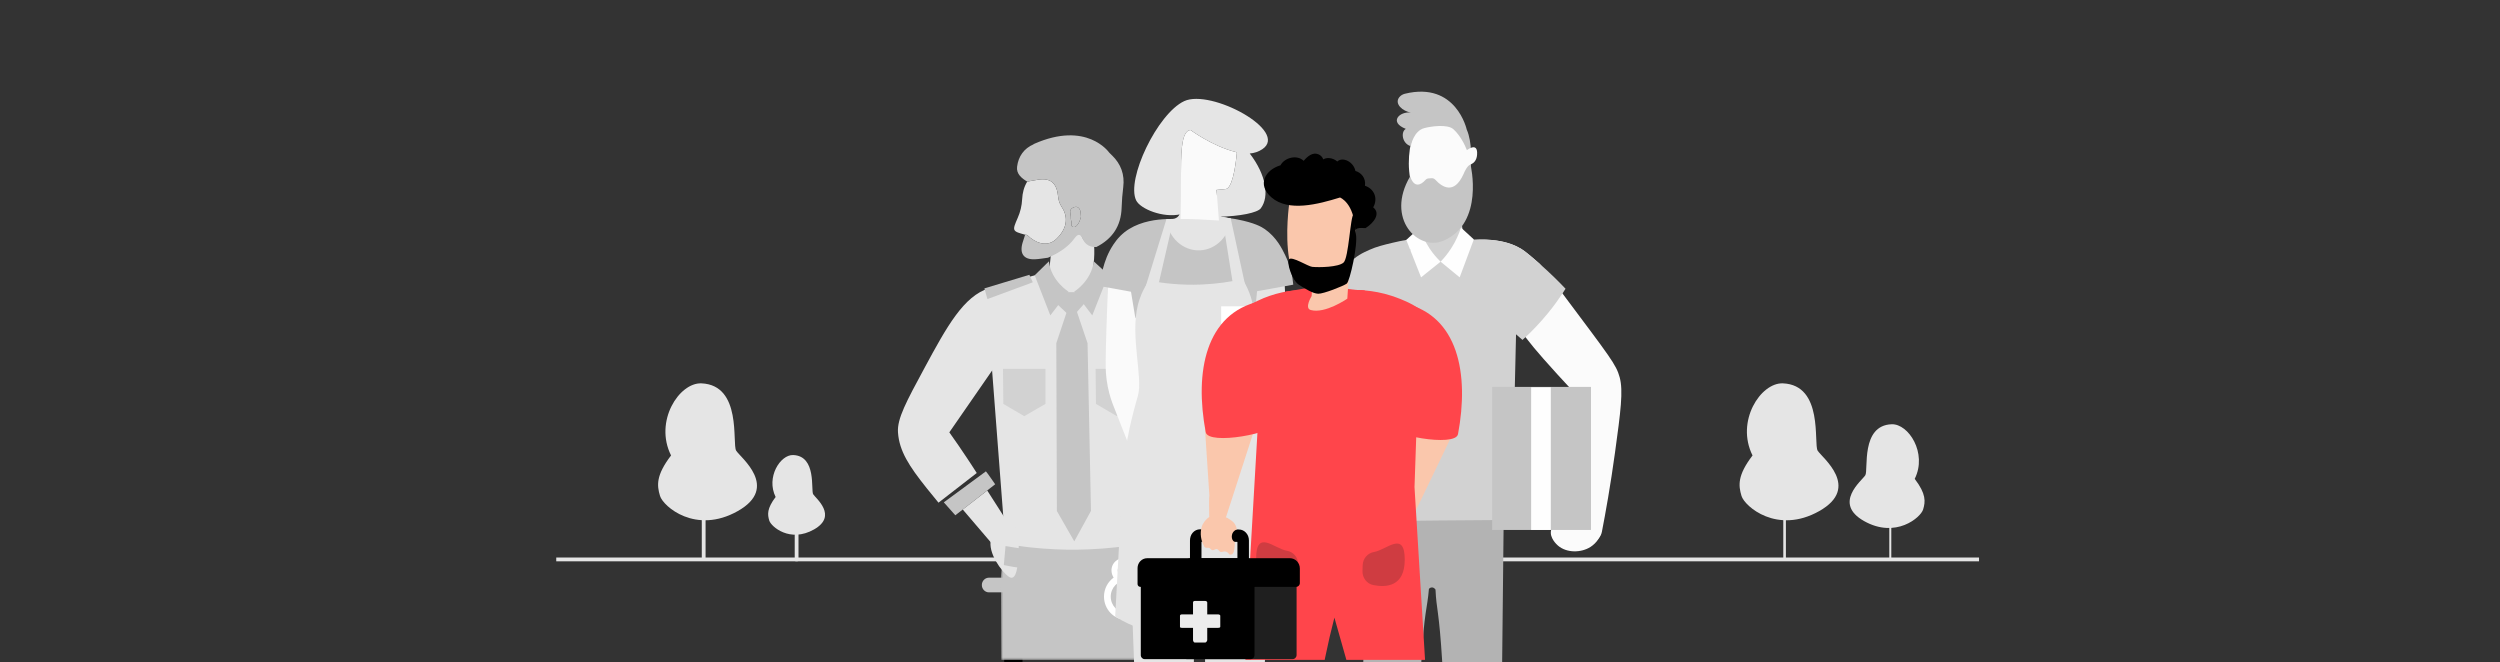 <svg width="1200" height="318" viewBox="0 0 1200 318" fill="none" xmlns="http://www.w3.org/2000/svg">
<rect x="0" y="0" width="1200" height="318" fill="#333333" stroke="none"/>
<path d="M855.79 184.007C845.098 183.588 833.022 202.221 841.218 218.615C833.933 228.195 834.406 232.986 835.918 238.031C837.43 243.077 853.058 256.701 873.24 245.317C893.421 233.933 874.496 219.598 872.475 216.319C870.453 213.041 875.443 184.827 855.79 184.007Z" fill="#E5E5E5"/>
<path d="M856.776 206.229H856.43C856.178 206.229 855.975 206.433 855.975 206.684V268.049C855.975 268.3 856.178 268.504 856.43 268.504H856.776C857.028 268.504 857.231 268.3 857.231 268.049V206.684C857.231 206.433 857.028 206.229 856.776 206.229Z" fill="#E5E5E5"/>
<path d="M907.207 221.602H907.48C907.671 221.602 907.826 221.757 907.826 221.948V268.504C907.826 268.695 907.671 268.85 907.48 268.85H907.207C907.016 268.85 906.861 268.695 906.861 268.504V221.948C906.861 221.757 907.016 221.602 907.207 221.602Z" fill="#E5E5E5"/>
<path d="M907.971 203.642C916.076 203.333 925.238 217.503 919.064 229.853C924.619 237.139 924.236 240.782 923.089 244.57C921.941 248.359 909.993 258.686 894.784 250.126C879.574 241.565 893.818 230.618 895.348 228.123C896.878 225.627 893.053 204.207 907.971 203.642Z" fill="#E5E5E5"/>
<path d="M336.677 184.007C325.985 183.588 313.909 202.221 322.105 218.615C314.819 228.195 315.293 232.986 316.805 238.031C318.317 243.077 333.945 256.701 354.126 245.317C374.308 233.933 355.383 219.598 353.361 216.319C351.339 213.041 356.33 184.827 336.677 184.007Z" fill="#E5E5E5"/>
<path d="M338.017 206.229H337.515C337.151 206.229 336.855 206.433 336.855 206.684V268.049C336.855 268.3 337.151 268.504 337.515 268.504H338.017C338.381 268.504 338.677 268.3 338.677 268.049V206.684C338.677 206.433 338.381 206.229 338.017 206.229Z" fill="#E5E5E5"/>
<path d="M382.629 232.986H382.114C381.753 232.986 381.461 233.105 381.461 233.253V269.148C381.461 269.295 381.753 269.415 382.114 269.415H382.629C382.99 269.415 383.282 269.295 383.282 269.148V233.253C383.282 233.105 382.99 232.986 382.629 232.986Z" fill="#E5E5E5"/>
<path d="M380.728 218.418C374.57 218.18 367.61 229.066 372.3 238.552C368.08 244.148 368.371 246.947 369.242 249.857C370.114 252.767 379.192 260.7 390.746 254.124C402.3 247.548 391.479 239.139 390.317 237.223C389.155 235.306 392.06 218.852 380.728 218.418Z" fill="#E5E5E5"/>
<path d="M949.935 267.612H267V269.433H949.935V267.612Z" fill="#E5E5E5"/>
<path fill-rule="evenodd" clip-rule="evenodd" d="M490.804 266.448V317.952H482.018V266.448C482.018 263.946 483.98 261.913 486.406 261.913C487.298 261.913 488.128 262.189 488.815 262.658C488.877 262.695 488.931 262.732 488.984 262.778C489.172 262.916 489.35 263.072 489.511 263.238C490.197 263.946 490.661 264.885 490.768 265.924C490.768 265.924 490.777 265.924 490.768 265.933C490.786 265.997 490.786 266.062 490.786 266.136C490.804 266.237 490.804 266.338 490.804 266.448Z" fill="black"/>
<path fill-rule="evenodd" clip-rule="evenodd" d="M487.373 284.334H474.703C472.815 284.334 471.283 282.756 471.283 280.808C471.283 278.86 472.815 277.281 474.703 277.281H487.373C489.262 277.281 490.793 278.86 490.793 280.808C490.793 282.756 489.262 284.334 487.373 284.334Z" fill="#C5C5C5"/>
<path fill-rule="evenodd" clip-rule="evenodd" d="M474.99 161.983C477.548 195.357 480.106 228.731 482.664 262.105C491.886 264.877 505.444 267.717 521.826 266.845C532.539 266.275 541.686 264.264 548.838 262.103C550.311 224.705 551.783 187.306 553.256 149.908C545.347 143.783 537.439 137.657 529.53 131.532L498.922 131.532L474.99 161.983Z" fill="#E5E5E5"/>
<mask id="mask0_1643_13728" style="mask-type:alpha" maskUnits="userSpaceOnUse" x="480" y="260" width="72" height="57">
<path fill-rule="evenodd" clip-rule="evenodd" d="M480.422 260.899H551.842V316.748H480.422V260.899Z" fill="white"/>
</mask>
<g mask="url(#mask0_1643_13728)">
<path fill-rule="evenodd" clip-rule="evenodd" d="M480.626 316.748C480.568 309.528 480.509 288.503 480.451 281.283C480.441 279.888 480.432 278.492 480.422 277.096L480.5 276.202L480.724 273.692L481.035 270.238L481.055 270.047L481.863 260.899C482.486 261.01 483.109 261.12 483.742 261.231C486.459 261.693 489.302 262.115 492.272 262.476C493.216 262.596 494.17 262.697 495.134 262.807C498.834 263.199 502.71 263.5 506.77 263.671C508.318 263.741 509.886 263.791 511.483 263.822C511.726 263.822 511.989 263.831 512.252 263.831C513.936 263.852 515.65 263.852 517.383 263.831C519.146 263.811 520.889 263.761 522.593 263.691C527.062 263.51 531.336 263.179 535.406 262.727C536.38 262.617 537.334 262.506 538.279 262.386C540.84 262.064 543.313 261.703 545.689 261.301C546.477 261.171 547.266 261.04 548.035 260.899C548.055 261.02 548.074 261.13 548.094 261.251V261.261C548.434 263.33 548.775 265.398 549.126 267.456C549.282 268.42 549.437 269.374 549.603 270.338L549.632 270.519C549.778 271.393 549.924 272.276 550.06 273.15C550.275 274.455 550.489 275.76 550.703 277.056C550.732 277.347 550.83 277.909 550.83 277.909C550.869 278.723 550.898 279.526 550.937 280.339C551.268 287.82 551.57 309.167 551.842 316.748H480.626Z" fill="#C5C5C5"/>
</g>
<path fill-rule="evenodd" clip-rule="evenodd" d="M476.738 256.388C472.685 262.316 478.842 271.788 482.76 275.601C484.421 277.217 485.254 277.432 485.865 277.28C488.41 276.648 488.709 269.462 488.927 264.155C489.191 257.754 489.286 254.526 487.468 253.154C484.74 251.096 479.125 252.899 476.738 256.388Z" fill="#E5E5E5"/>
<path fill-rule="evenodd" clip-rule="evenodd" d="M487.198 161.983C476.697 177.158 466.18 192.349 455.678 207.524C458.547 211.551 461.431 215.729 464.316 220.091C464.446 220.291 464.575 220.492 464.705 220.693C465.256 221.528 465.806 222.364 466.358 223.199C466.99 224.168 467.622 225.138 468.237 226.107C468.432 226.425 468.626 226.726 468.837 227.043C462.711 231.789 456.586 236.536 450.476 241.282C448.434 238.775 446.538 236.469 444.788 234.296C436.41 223.784 431.629 216.515 431.03 207.524C430.592 200.956 435 192.85 443.767 176.607C454.56 156.602 462.565 142.13 474.768 138.32C474.93 138.269 479.192 137.066 487.717 134.659C490.147 133.974 498.85 131.517 501.216 130.849L487.198 161.983Z" fill="#E5E5E5"/>
<path fill-rule="evenodd" clip-rule="evenodd" d="M512.927 147.048C510.96 152.944 508.994 158.841 507.027 164.737C507.119 191.586 507.21 218.435 507.301 245.283C510.086 250.14 512.87 254.997 515.655 259.854C518.325 254.982 520.996 250.109 523.667 245.237C523.119 218.404 522.571 191.571 522.023 164.737C520.029 158.841 518.036 152.944 516.043 147.048H512.927Z" fill="#C5C5C5"/>
<path fill-rule="evenodd" clip-rule="evenodd" d="M481.428 177.064L481.603 193.873L485.011 195.871L491.632 199.747L501.837 193.863V177.064H481.428Z" fill="#D2D2D2"/>
<path fill-rule="evenodd" clip-rule="evenodd" d="M525.889 177.064L526.064 193.873L529.472 195.871L536.093 199.747L546.297 193.863V177.064H525.889Z" fill="#D2D2D2"/>
<path fill-rule="evenodd" clip-rule="evenodd" d="M550.428 271.53C546.636 272.382 542.827 273.034 539.068 273.519C538.096 273.653 537.156 273.77 536.199 273.87C520.821 275.575 506.333 274.706 495.929 273.469C494.924 273.352 493.968 273.235 493.06 273.118C487.842 272.416 483.92 271.681 481.83 271.246L482.657 262.105C485.93 262.69 489.398 263.208 493.06 263.642C494 263.759 494.956 263.859 495.929 263.96C501.05 264.495 506.511 264.862 512.28 264.962C512.523 264.962 512.782 264.979 513.042 264.979C514.727 264.996 516.445 264.996 518.179 264.979C524.564 264.896 530.576 264.495 536.199 263.893C537.172 263.793 538.128 263.692 539.068 263.575C542.487 263.141 545.745 262.656 548.823 262.105C549.358 265.246 549.893 268.388 550.428 271.53Z" fill="#C5C5C5"/>
<path fill-rule="evenodd" clip-rule="evenodd" d="M507.566 274.823H523.389V264.862H507.566V274.823Z" fill="#C5C5C5"/>
<path fill-rule="evenodd" clip-rule="evenodd" d="M540.708 294.175C536.541 294.175 533.153 290.681 533.153 286.383C533.153 282.085 536.541 278.591 540.708 278.591C544.876 278.591 548.264 282.085 548.264 286.383C548.264 290.681 544.876 294.175 540.708 294.175ZM549.836 280.428C549.67 280.167 549.495 279.906 549.31 279.655C548.19 278.139 546.71 276.934 544.997 276.161C543.682 275.579 542.231 275.247 540.712 275.247C538.424 275.247 536.301 275.99 534.549 277.245C531.754 279.264 529.914 282.607 529.914 286.383C529.914 292.518 534.763 297.519 540.712 297.519C546.662 297.519 551.511 292.518 551.511 286.383C551.511 284.194 550.897 282.156 549.836 280.428Z" fill="white"/>
<path fill-rule="evenodd" clip-rule="evenodd" d="M536.562 273.219C536.757 272.095 537.857 271.12 539.074 270.97C539.113 270.96 539.152 270.95 539.191 270.95C539.269 270.94 539.337 270.94 539.415 270.94C540.681 270.94 541.946 271.863 542.307 273.058C542.326 273.098 542.336 273.149 542.346 273.189C542.56 274.123 542.278 275.127 542.171 275.268C542.093 275.257 541.859 275.187 541.693 275.137C541.041 274.936 540.058 274.635 538.733 274.936C537.974 275.117 537.477 275.428 537.156 275.639C536.883 275.358 536.543 274.635 536.523 273.832C536.514 273.801 536.514 273.771 536.514 273.741C536.514 273.57 536.533 273.39 536.562 273.219ZM545.277 272.566C545.277 272.526 545.267 272.496 545.258 272.456C544.595 269.674 541.889 267.686 539.074 267.857C539.036 267.857 538.987 267.867 538.948 267.867C537.945 267.947 537.01 268.289 536.202 268.821C535.939 268.992 535.696 269.182 535.472 269.383C534.518 270.227 533.846 271.361 533.612 272.636C533.525 273.119 533.495 273.631 533.525 274.143C533.603 275.257 533.963 276.382 534.557 277.245C535.092 278.009 535.803 278.581 536.679 278.772C536.855 278.812 537.03 278.832 537.186 278.832C537.887 278.832 538.374 278.511 538.685 278.29C538.919 278.139 539.084 278.029 539.406 277.959C539.951 277.828 540.321 277.938 540.827 278.099C541.48 278.3 542.375 278.581 543.388 278.069C544.138 277.687 544.673 276.994 545.004 276.161C545.452 275.056 545.53 273.721 545.277 272.566Z" fill="white"/>
<path fill-rule="evenodd" clip-rule="evenodd" d="M472.525 138.418L473.963 143.553L495.738 135.503C495.19 134.303 494.643 133.102 494.095 131.902C486.905 134.074 479.715 136.246 472.525 138.418Z" fill="#C5C5C5"/>
<path fill-rule="evenodd" clip-rule="evenodd" d="M477.687 232.453C477.687 232.453 465.625 241.864 459.562 246.555C459.419 246.665 458.695 247.225 458.552 247.335C456.711 245.268 454.87 243.186 453.029 241.12C453.252 240.959 453.471 240.798 453.69 240.637C453.69 240.637 454.024 240.393 454.351 240.155C455.43 239.366 473.233 226.243 473.233 226.243C473.604 226.526 477.687 232.453 477.687 232.453Z" fill="#C5C5C5"/>
<path fill-rule="evenodd" clip-rule="evenodd" d="M484.659 252.295L473.88 235.448L462.123 244.564C467.039 250.317 471.954 256.069 476.87 261.823C479.466 258.647 482.063 255.471 484.659 252.295Z" fill="#E5E5E5"/>
<path fill-rule="evenodd" clip-rule="evenodd" d="M562.133 252.61C566.558 259.08 559.837 269.419 555.559 273.582C553.747 275.346 552.838 275.58 552.17 275.415C549.393 274.725 549.066 266.881 548.828 261.087C548.54 254.1 548.437 250.577 550.421 249.079C553.398 246.832 559.528 248.8 562.133 252.61Z" fill="#C5C5C5"/>
<path fill-rule="evenodd" clip-rule="evenodd" d="M544.164 162.577C554.665 177.752 565.183 192.943 575.684 208.117C572.816 212.145 569.931 216.323 567.046 220.684C566.917 220.885 566.787 221.086 566.657 221.286C566.106 222.122 565.555 222.957 565.004 223.793C564.372 224.762 563.741 225.732 563.125 226.701C562.93 227.018 562.736 227.319 562.525 227.637C568.651 232.383 574.776 237.129 580.886 241.875C582.928 239.369 584.824 237.062 586.574 234.89C594.952 224.378 599.733 217.108 600.333 208.117C600.77 201.549 596.362 193.444 587.595 177.2C576.802 157.196 568.797 142.723 556.594 138.913C556.432 138.863 552.17 137.66 543.646 135.253C541.215 134.568 532.512 132.111 530.146 131.443L544.164 162.577Z" fill="#C5C5C5"/>
<path fill-rule="evenodd" clip-rule="evenodd" d="M561.105 226.483C561.105 226.483 574.272 236.755 580.891 241.875C581.046 241.996 581.837 242.607 581.993 242.728C584.002 240.472 586.012 238.199 588.021 235.942C587.778 235.767 587.539 235.592 587.3 235.416C587.3 235.416 586.935 235.15 586.579 234.89C585.401 234.029 565.967 219.704 565.967 219.704C565.562 220.013 561.105 226.483 561.105 226.483Z" fill="white"/>
<path fill-rule="evenodd" clip-rule="evenodd" d="M553.496 248.142L565.262 229.751L578.096 239.703C572.73 245.982 567.364 252.262 561.998 258.541C559.164 255.075 556.33 251.608 553.496 248.142Z" fill="#C5C5C5"/>
<path fill-rule="evenodd" clip-rule="evenodd" d="M556.074 136.119L554.964 141.341L532.727 134.773C533.198 133.538 533.668 132.304 534.139 131.069C541.451 132.752 548.763 134.436 556.074 136.119Z" fill="#C5C5C5"/>
<path fill-rule="evenodd" clip-rule="evenodd" d="M502.274 131.989C504.197 129.26 503.924 125.93 504.359 122.794C508.751 120.551 512.866 117.85 515.873 113.306C517.159 111.361 518.281 110.764 519.333 113.508C520.421 116.346 522.474 117.529 525.153 117.378C525.364 120.521 525.289 123.604 524.942 126.63C524.343 131.845 522.934 136.889 520.778 141.777C516.791 145.378 512.75 148.63 507.466 145.651C504.399 143.922 502.207 141.143 500.296 137.992C498.457 134.957 501.814 134.072 502.274 131.989Z" fill="#E5E5E5"/>
<path fill-rule="evenodd" clip-rule="evenodd" d="M493.06 87.179C494.744 86.88 496.426 86.572 498.112 86.284C504.052 85.272 507.19 87.673 507.846 94.052C508.049 96.025 508.488 97.645 509.6 99.309C513.03 104.441 512.032 109.941 507.064 114.677C503.704 117.879 499.11 117.694 494.558 114.143C493.78 113.535 493.226 112.558 492.064 112.651C485.857 110.995 485.749 110.842 488.497 104.599C489.768 101.714 490.478 98.723 490.633 95.593C490.783 92.567 491.502 89.752 493.06 87.179Z" fill="#E5E5E5"/>
<path fill-rule="evenodd" clip-rule="evenodd" d="M518.86 104.149C518.579 104.941 518.359 105.975 517.867 106.843C517.298 107.845 516.509 109.071 515.338 108.975C513.654 108.836 514.603 107.096 514.231 106.123C513.98 105.465 513.984 104.678 513.975 103.948C513.957 102.455 512.909 100.699 514.99 99.707C515.805 99.319 516.637 99.013 517.404 99.545C518.925 100.603 518.668 102.361 518.86 104.149Z" fill="#C5C5C5"/>
<path fill-rule="evenodd" clip-rule="evenodd" d="M517.867 106.843C517.298 107.845 516.509 109.072 515.338 108.975C513.654 108.836 514.603 107.096 514.232 106.123C513.98 105.465 513.984 104.678 513.976 103.948C513.958 102.455 512.909 100.699 514.99 99.707C515.805 99.319 516.638 99.013 517.404 99.546C518.926 100.603 518.668 102.361 518.86 104.15C518.579 104.941 518.36 105.976 517.867 106.843ZM533.79 74.589C533.784 74.594 533.778 74.598 533.772 74.603L532.376 73.197C532.376 73.197 521.668 57.779 496.16 69.152C496.146 69.189 496.132 69.224 496.119 69.261C491.503 71.257 488.842 75.035 488.203 79.982C487.751 83.482 490.377 85.543 493.066 87.179C494.75 86.88 496.432 86.572 498.118 86.284C504.058 85.272 507.196 87.673 507.852 94.052C508.055 96.025 508.494 97.645 509.606 99.309C513.036 104.441 512.038 109.941 507.07 114.677C503.71 117.879 499.116 117.694 494.564 114.143C493.786 113.536 493.232 112.558 492.07 112.651C491.67 113.891 491.258 115.125 490.875 116.37C489.24 121.695 491.378 124.688 496.766 124.457C498.866 124.366 500.953 123.963 503.046 123.703C507.926 121.52 512.491 118.874 515.79 114.366C517.203 112.437 518.448 111.855 519.662 114.619C520.918 117.477 523.229 118.693 526.221 118.58C533.825 114.715 538.133 108.616 538.383 99.637C538.474 96.368 538.749 93.091 539.155 89.847C539.917 83.755 538.036 78.742 533.79 74.589Z" fill="#C5C5C5"/>
<path fill-rule="evenodd" clip-rule="evenodd" d="M503.467 125.444C501.196 127.675 498.924 129.905 496.652 132.135C499.153 138.554 501.654 144.973 504.154 151.391C507.064 147.59 509.973 143.789 512.882 139.988C512.882 139.988 504.565 134.915 503.467 125.444Z" fill="#C5C5C5"/>
<path fill-rule="evenodd" clip-rule="evenodd" d="M524.994 125.444C527.333 127.585 529.672 129.726 532.01 131.867C529.436 138.375 526.862 144.883 524.288 151.391C521.398 147.59 518.507 143.789 515.617 139.988C515.617 139.988 523.9 134.915 524.994 125.444Z" fill="#C5C5C5"/>
<path fill-rule="evenodd" clip-rule="evenodd" d="M512.008 140.22H516.679L520.884 145.218L516.446 150.276H512.008L507.352 145.903L512.008 140.22Z" fill="#C5C5C5"/>
<path fill-rule="evenodd" clip-rule="evenodd" d="M644.319 249.31C640.523 250.311 638.817 258.164 640.035 264.123C641.452 271.06 647.222 277.342 650.115 276.339C652.529 275.501 652.587 269.714 652.651 263.335C652.734 254.969 650.755 252.601 650.115 251.909C649.781 251.546 646.994 248.604 644.319 249.31Z" fill="#D2D2D2"/>
<path fill-rule="evenodd" clip-rule="evenodd" d="M699.452 88.334L703.314 121.501C703.314 121.501 688.976 134.985 682.124 135.334C674.159 135.739 683.958 89.798 683.958 89.798L699.452 88.334Z" fill="#D2D2D2"/>
<path fill-rule="evenodd" clip-rule="evenodd" d="M694.915 55.788C696.116 56.748 712.821 67.855 702.812 91.357C699.435 103.02 682.677 105.985 677.65 88.866C672.623 71.748 681.575 45.13 694.915 55.788Z" fill="#FBFBFB"/>
<path fill-rule="evenodd" clip-rule="evenodd" d="M704.036 62.205C704.036 62.205 698.956 39.011 674.409 44.983C673.358 45.239 672.353 45.788 671.669 46.651C669.108 49.884 673.403 53.419 677.17 54.014C671.652 53.435 666.571 58.633 674.792 61.861C672.3 63.207 672.903 68.942 677.231 70.178C677.136 69.745 678.653 62.842 683.595 61.509C686.558 60.709 694.806 59.382 697.721 62.099C703.984 67.938 706.036 78.174 706.036 78.174C706.036 78.174 706.829 68.416 704.036 62.205Z" fill="#C5C5C5"/>
<path fill-rule="evenodd" clip-rule="evenodd" d="M703.635 72.424C703.635 72.424 709.515 67.463 708.998 74.283C708.588 79.694 703.584 79.362 703.584 79.362L703.635 72.424Z" fill="#FBFBFB"/>
<path fill-rule="evenodd" clip-rule="evenodd" d="M768.453 253.42C769.117 257.294 766.133 260.809 763.413 262.543C759.005 265.353 752.051 265.553 747.788 261.859C747.343 261.473 743.678 258.208 744.512 254.561C745.977 248.15 760.389 244.711 765.933 249.087C767.911 250.648 768.362 252.891 768.453 253.42Z" fill="#FBFBFB"/>
<path fill-rule="evenodd" clip-rule="evenodd" d="M701.434 115.72C701.821 116.442 702.283 117.304 702.82 118.288C707.294 126.638 711.767 135.002 716.24 143.352C716.33 143.368 716.911 144.106 717.806 145.259C720.415 148.626 725.56 155.438 727.766 157.315C729.764 158.991 731.255 160.636 732.24 161.835C732.806 162.512 733.209 163.035 733.447 163.358C736.4 167.248 742.722 174.614 756.336 189.222C757.081 210.749 757.827 232.262 758.587 253.79C757.135 257.629 757.017 261.316 758.518 262.435C760.093 263.607 763.915 262.303 767.437 258.289C768.174 257.449 768.684 256.419 768.9 255.308C770.685 246.127 773.034 233.025 775.215 217.148C777.907 197.543 779.217 187.608 777.45 181.133C775.758 174.937 772.967 171.614 749.984 140.861C745.824 135.294 741.947 130.282 739.054 126.638C738.383 126.038 737.682 125.438 736.966 124.823C736.072 124.054 733.432 121.779 731.927 120.656C728.169 117.842 719.535 113.198 701.434 115.72Z" fill="#FBFBFB"/>
<path fill-rule="evenodd" clip-rule="evenodd" d="M701.434 115.72C701.821 116.442 702.283 117.304 702.82 118.288C706.294 124.685 712.587 136.11 717.806 145.259C722.025 152.686 725.515 158.621 726.231 159.206C727.826 160.528 729.347 161.851 730.793 163.158C731.27 162.727 731.748 162.297 732.24 161.835C735.714 158.606 739.427 154.731 743.14 150.164C745.764 146.966 748.03 143.829 749.984 140.861C750.506 140.092 750.998 139.339 751.46 138.601C748.597 135.571 744.437 131.374 739.054 126.638C738.383 126.038 737.682 125.438 736.966 124.823C736.072 124.054 733.432 121.779 731.927 120.656C728.169 117.842 719.535 113.198 701.434 115.72Z" fill="#D2D2D2"/>
<path fill-rule="evenodd" clip-rule="evenodd" d="M642.17 199.143V257.106H653.92L667.966 155.355C667.966 155.355 644.287 141.522 643.78 154.025C642.945 174.571 642.17 199.143 642.17 199.143Z" fill="#ECF7F9"/>
<path fill-rule="evenodd" clip-rule="evenodd" d="M641.203 161.986C649.688 162.852 658.172 163.719 666.657 164.585H672.453C674.071 148.01 675.688 131.434 677.306 114.859L675.01 115.166L674.696 115.212C673.165 115.487 670.988 115.912 668.395 116.536C664.124 117.563 660.775 118.368 657.344 119.914C654.372 121.253 650.473 123.015 647.572 126.575C645.463 129.163 644.47 131.981 642.967 144.054C642.39 148.693 641.727 154.781 641.203 161.986Z" fill="#D2D2D2"/>
<path fill-rule="evenodd" clip-rule="evenodd" d="M654.373 317.952H682.222C683.667 292.655 685.04 292.711 685.888 282.647C685.977 282.537 686.521 281.939 687.386 281.967C688.466 282.013 689.019 282.969 689.046 283.034C689.465 292.656 690.731 292.554 692.284 317.952H721.033C721.265 289.399 721.488 282.942 721.711 254.379C721.72 252.88 721.738 251.39 721.746 249.89L721.72 249.596L721.666 249.081L721.176 243.58L720.418 234.997C719.062 235.237 717.67 235.476 716.234 235.696C709.348 236.764 701.614 237.527 693.158 237.684C692.935 237.684 692.703 237.692 692.462 237.692C690.91 237.711 689.331 237.711 687.734 237.692H687.538C677.075 237.545 667.655 236.46 659.538 234.997C659.413 235.761 659.288 236.524 659.154 237.279C658.798 239.468 658.432 241.657 658.057 243.847C657.736 245.861 657.406 247.867 657.076 249.863C657.067 249.982 657.04 250.148 657.014 250.295C656.987 250.488 656.96 250.645 656.96 250.645C656.71 256.228 656.478 261.849 656.264 267.506C656.246 267.938 656.228 268.371 656.219 268.803C656.104 271.508 656.005 274.221 655.907 276.944C655.747 281.59 655.595 286.263 655.452 290.954C655.399 292.72 655.345 294.495 655.292 296.28C655.203 299.426 655.113 302.591 655.042 305.755C654.98 308.23 654.917 310.713 654.864 313.206C654.801 315.543 654.757 309.608 654.712 311.963C654.569 318.522 654.462 311.31 654.373 317.952Z" fill="#B3B3B3"/>
<path fill-rule="evenodd" clip-rule="evenodd" d="M728.653 119.364C727.645 162.766 726.637 206.168 725.629 249.57C715.57 249.61 664.431 250.003 655.064 250.349C656.001 207.576 656.937 164.802 657.874 122.029C661.703 120.95 665.725 119.963 669.933 119.104C677.608 117.538 684.636 125.971 691.618 125.482C699.611 124.922 707.438 115.583 714.289 115.985C715.145 116.102 716.41 116.279 717.943 116.505C720.174 116.835 721.29 117 722.101 117.155C723.673 117.455 725.924 118.051 728.653 119.364Z" fill="#D2D2D2"/>
<path fill-rule="evenodd" clip-rule="evenodd" d="M716.236 254.378H763.679V185.713H716.236V254.378Z" fill="#C5C5C5"/>
<path fill-rule="evenodd" clip-rule="evenodd" d="M734.951 254.378H744.387V185.917H734.951V254.378Z" fill="#FEFEFE"/>
<path fill-rule="evenodd" clip-rule="evenodd" d="M662.371 164.585H677.305V156.24H662.371V164.585Z" fill="white"/>
<path fill-rule="evenodd" clip-rule="evenodd" d="M701.274 109.252C703.33 111.14 705.386 113.027 707.443 114.914C705.175 120.985 702.908 127.056 700.641 133.126C697.587 130.618 694.533 128.11 691.479 125.601C693.066 123.968 694.855 121.856 696.563 119.21C698.952 115.511 700.389 111.995 701.274 109.252Z" fill="#FEFEFE"/>
<path fill-rule="evenodd" clip-rule="evenodd" d="M681.467 109.252C679.316 111.222 677.164 113.192 675.012 115.162C677.38 121.15 679.749 127.138 682.117 133.126C685.237 130.618 688.357 128.11 691.478 125.601C689.847 124.032 687.954 121.927 686.159 119.21C683.694 115.481 682.29 111.926 681.467 109.252Z" fill="#FEFEFE"/>
<path fill-rule="evenodd" clip-rule="evenodd" d="M684.178 86.413C684.61 85.93 685.205 85.639 685.841 85.621C686.284 85.609 686.767 85.586 687.061 85.55C687.782 85.462 688.491 85.755 688.99 86.299C692.238 89.835 697.886 93.548 702.397 83.749C704.504 78.742 705.874 79.09 705.874 79.09C705.874 79.09 712.624 107.038 692.856 115.542C680.717 120.764 664.867 104.956 676.867 84.664C678.773 90.32 681.939 88.915 684.178 86.413Z" fill="#C5C5C5"/>
<path fill-rule="evenodd" clip-rule="evenodd" d="M532.246 130.024C531.188 151.031 530.748 167.009 530.722 174.434C530.714 176.639 530.733 180.574 531.722 185.568C532.605 190.031 533.854 193.278 534.425 194.74C546.455 225.572 552.499 241.213 556.053 240.602C556.053 240.602 557.817 240.193 563.893 214.388L549.229 136.38C543.568 134.261 537.907 132.142 532.246 130.024Z" fill="#FAFAFA"/>
<path fill-rule="evenodd" clip-rule="evenodd" d="M616.351 130.024C617.408 151.031 617.848 167.009 617.874 174.434C617.882 176.639 617.863 180.574 616.874 185.568C615.991 190.031 614.742 193.278 614.171 194.74C602.141 225.572 596.097 241.213 592.543 240.602C592.543 240.602 590.779 240.193 584.703 214.388L599.368 136.38C605.029 134.261 610.69 132.142 616.351 130.024Z" fill="#E5E5E5"/>
<path fill-rule="evenodd" clip-rule="evenodd" d="M573.06 305.377V317.952H544.356C544.132 312.065 543.918 306.168 543.696 300.281C543.669 299.572 543.642 298.855 543.615 298.147C553.436 300.557 563.248 302.967 573.06 305.377Z" fill="#E5E5E5"/>
<path fill-rule="evenodd" clip-rule="evenodd" d="M607.872 298.147C607.872 298.193 607.872 298.248 607.863 298.294C607.622 304.844 607.381 311.402 607.131 317.952H578.436V305.377C579.096 305.212 579.747 305.055 580.407 304.889C589.487 302.663 598.559 300.437 607.64 298.202C607.72 298.184 607.792 298.165 607.872 298.147Z" fill="#E5E5E5"/>
<path fill-rule="evenodd" clip-rule="evenodd" d="M620.765 136.643C614.975 137.689 609.186 138.734 603.396 139.78C602.916 144.487 602.435 149.195 601.954 153.902C585.936 149.944 544.942 152.529 544.942 152.529L542.878 140.034L527.949 137.324C527.949 137.324 528.554 128.117 532.656 120.365C533.356 119.035 535.121 115.909 537.713 113.294C542.976 107.971 550.354 106.068 556.079 105.434C558.766 105.14 561.088 105.124 562.678 105.155C563.139 105.17 563.536 105.186 563.87 105.202C571.869 105.588 579.04 103.886 587.484 104.443C589.217 104.567 591.014 104.784 592.89 105.124C593.304 105.202 593.701 105.279 594.083 105.356C602.192 106.965 605.484 108.822 607.186 110.029C612.751 113.959 615.311 119.236 616.901 122.516C619.62 128.117 620.479 133.224 620.765 136.643Z" fill="#C5C5C5"/>
<path fill-rule="evenodd" clip-rule="evenodd" d="M566.66 94.313C566.535 96.51 566.489 98.256 566.47 99.413C566.422 102.353 566.187 102.96 565.805 103.532C564.485 105.502 561.186 105.334 559.893 105.203C560.558 113.97 567.897 120.581 576.075 120.166C583.785 119.775 590.233 113.24 590.732 104.981C590.31 104.882 589.68 104.738 588.913 104.573C586.564 104.067 586.457 104.125 586.156 103.924C585.893 103.748 585.164 103.152 584.919 98.824C584.852 97.627 584.818 96.022 584.946 94.116C578.851 94.182 572.756 94.247 566.66 94.313Z" fill="#E5E5E5"/>
<path fill-rule="evenodd" clip-rule="evenodd" d="M570.039 89.274H581.129C581.129 89.274 575.815 97.33 570.039 89.274Z" fill="white"/>
<path fill-rule="evenodd" clip-rule="evenodd" d="M563.319 105.058C560.479 117.366 557.639 129.674 554.799 141.981L551.153 157.749L545.316 156.31L548.887 140.852C552.553 128.969 556.219 117.086 559.885 105.203C560.046 105.196 560.435 105.179 560.596 105.172C561.505 105.133 562.412 105.095 563.319 105.058Z" fill="#E5E5E5"/>
<path fill-rule="evenodd" clip-rule="evenodd" d="M601.286 157.733L595.359 158.739L592.703 142.028C590.688 129.389 588.673 116.75 586.658 104.111C587.778 104.34 588.938 104.539 590.137 104.703C590.339 104.73 590.54 104.757 590.741 104.782C593.426 117.197 596.11 129.613 598.795 142.028L601.286 157.733Z" fill="#E5E5E5"/>
<path fill-rule="evenodd" clip-rule="evenodd" d="M551.53 134.68C558.25 135.976 566.783 136.971 576.636 136.576C584.206 136.273 590.87 135.216 596.416 133.961C600.197 140.133 601.363 145.39 601.742 148.999C603.069 161.664 597.233 178.192 599.459 185.742C599.521 185.954 600.013 187.588 600.581 189.46C601.15 191.336 601.904 193.803 602.891 196.972C603.671 199.478 604.554 202.683 605.545 207.187C606.785 212.82 607.539 217.51 607.985 220.625C608.603 226.402 609.183 232.238 609.722 238.132C611.535 257.929 612.788 277.21 613.566 295.932C613.566 295.932 569.405 317.275 535.283 295.932C536.586 271.911 537.889 247.891 539.191 223.871C539.539 220.819 540.13 216.289 541.132 210.848C541.761 207.43 542.382 204.579 542.972 202.129C543.893 198.305 544.734 195.163 545.341 192.976C545.805 191.302 546.151 190.113 546.204 189.926C548.712 181.171 542.398 161.432 546.204 146.253C546.876 143.572 548.267 139.425 551.53 134.68Z" fill="#E5E5E5"/>
<path fill-rule="evenodd" clip-rule="evenodd" d="M586.154 155.493H600.389V147.037H586.154V155.493Z" fill="white"/>
<path fill-rule="evenodd" clip-rule="evenodd" d="M545.372 96.223C547.342 100.226 558.152 104.754 566.728 102.839C566.748 102.732 566.786 102.625 566.802 102.517C567.692 97.088 566.921 91.029 566.901 81.225C566.879 70.508 567.665 62.706 571.453 62.403C571.453 62.403 581.847 70.117 593.17 72.991C593.349 73.038 593.531 73.082 593.709 73.125C592.972 81.242 591.275 90.483 588.291 90.757L583.955 91.155L584.847 104.057C595.42 103.816 603.624 102.073 605.186 99.992C609.369 94.41 607.828 84.027 599.88 73.681C602.012 73.497 604.045 72.863 605.891 71.635C618.978 62.921 581.291 42.597 568.448 48.531C555.606 54.469 540.42 86.15 545.372 96.223Z" fill="#E5E5E5"/>
<path fill-rule="evenodd" clip-rule="evenodd" d="M566.666 105.125C571.669 105.012 578.506 105.433 585.08 105.848L583.946 91.155L588.282 90.756C591.267 90.483 592.964 81.242 593.701 73.125C593.523 73.082 593.341 73.038 593.162 72.991C581.839 70.117 571.444 62.403 571.444 62.403C567.657 62.706 566.87 70.508 566.893 81.225C566.913 91.029 566.715 104.516 566.666 105.125Z" fill="#FAFAFA"/>
<path fill-rule="evenodd" clip-rule="evenodd" d="M667.051 246.277C666.427 248.25 665.01 261.982 665.01 261.982C671.642 262.823 672.272 260.296 672.272 260.296L697.801 207.194C700.483 198.116 694.087 185.327 687.462 184.496C680.828 183.667 672.769 193.118 670.083 202.199L667.051 246.277Z" fill="#FAC7AC"/>
<path fill-rule="evenodd" clip-rule="evenodd" d="M681.873 148.695C677.469 145.436 672.364 143.571 670.021 142.709C669.321 142.448 668.62 142.207 667.93 141.987C663.35 140.503 659.053 139.751 655.3 139.42C655.241 139.41 655.183 139.4 655.124 139.4C654.668 139.36 654.22 139.32 653.773 139.289C653.287 139.259 652.791 139.229 652.295 139.219C652.208 139.209 652.12 139.209 652.033 139.209C652.013 139.199 651.984 139.199 651.964 139.199C651.702 139.189 651.439 139.179 651.177 139.179C650.768 139.169 650.36 139.169 649.971 139.169C648.853 139.169 647.813 139.199 646.869 139.249C639.937 139.209 633.004 139.179 626.071 139.139C625.235 139.149 624.301 139.179 623.3 139.239C622.882 139.269 622.454 139.3 622.026 139.339C621.803 139.36 621.589 139.38 621.365 139.4C620.976 139.44 620.587 139.48 620.189 139.53C620.169 139.53 620.15 139.54 620.13 139.54C619.732 139.59 619.343 139.641 618.964 139.7C618.827 139.721 618.701 139.741 618.565 139.761C618.419 139.781 618.263 139.801 618.117 139.831C617.777 139.881 617.427 139.941 617.077 140.001C616.951 140.021 616.824 140.051 616.698 140.071C616.649 140.082 616.61 140.092 616.562 140.102C616.095 140.192 615.619 140.282 615.132 140.403C613.266 140.814 611.282 141.355 609.24 142.077C607.441 142.699 605.584 143.461 603.708 144.373C601.189 145.607 595.978 148.143 591.544 152.646C591.213 152.987 590.892 153.338 590.591 153.698C585.369 159.916 583.59 170.454 581.11 189.546C581.052 189.957 581.004 190.378 580.945 190.799L603.921 201.674L598.486 295.192V295.393C598.253 302.502 598.019 309.611 597.796 316.721H635.853C635.931 316.34 636.008 315.959 636.086 315.568C637.448 308.909 638.935 302.532 640.51 296.456C642.426 303.204 644.342 309.962 646.257 316.721H684.022C682.34 289.086 680.648 261.441 678.966 233.816" fill="#FF454B"/>
<path fill-rule="evenodd" clip-rule="evenodd" d="M655.122 139.397L636.018 202.248L617.078 140.005C618.042 139.83 619.06 139.672 620.128 139.54C621.231 139.404 628.229 138.008 629.235 137.943C630.997 143.729 630.296 144.176 635.953 144.57C642.278 145.01 644.191 145.071 646.175 138.546C646.472 138.546 650.565 139.167 650.867 139.172C652.337 139.196 653.756 139.274 655.122 139.397Z" fill="#FF454B"/>
<path fill-rule="evenodd" clip-rule="evenodd" d="M630.511 128.196L629.582 142.115C629.582 142.115 625.988 147.922 629.135 148.806C636.05 150.753 646.715 143.345 646.715 143.345L648.134 122.091L630.511 128.196Z" fill="#FAC7AC"/>
<path fill-rule="evenodd" clip-rule="evenodd" d="M618.857 97.568C618.857 97.568 616.699 112.146 618.8 124.389C620.293 133.08 638.479 139.248 646.933 123.562C655.386 107.876 646.515 91.001 646.515 91.001L618.857 97.568Z" fill="#FAC7AC"/>
<path fill-rule="evenodd" clip-rule="evenodd" d="M650.51 110.638C651.3 108.612 655.563 109.829 655.602 109.398C659.561 106.879 662.812 102.431 659.136 99.542C661.534 95.31 659.707 90.654 655.176 89.159C655.757 85.333 653.188 82.764 650.592 82.057C649.782 77.697 644.47 75.066 641.906 77.521C640.799 76.582 639.441 75.952 637.877 75.866C636.784 75.808 635.911 76.063 635.169 76.501C634.778 75.461 634.065 74.58 632.835 74.065C630.106 72.924 627.644 74.994 625.757 77.197C622.581 74.108 616.645 75.593 614.627 79.344C607.497 81.455 603.099 88.496 610.316 94.76C618.418 101.799 632.633 98.082 643.2 94.799C643.2 94.799 650.064 97.369 650.51 110.638Z" fill="black"/>
<path fill-rule="evenodd" clip-rule="evenodd" d="M629.868 128.095C627.9 127.912 620.129 122.861 618.764 124.444C617.398 126.026 620.263 134.642 623.42 136.649C626.577 138.656 630.177 140.899 632.721 140.994C635.266 141.089 644.927 137.235 646.428 136.141C647.929 135.047 651.956 117.027 650.803 112.303C649.65 107.579 651.413 101.78 649.758 102.769C648.103 103.758 647.424 123.873 644.887 126.056C642.35 128.239 633.359 128.421 629.868 128.095Z" fill="black"/>
<path fill-rule="evenodd" clip-rule="evenodd" d="M623.141 270.701L623.23 273.494C623.334 276.744 621.145 279.609 618.05 280.23C611.992 281.447 602.947 281.085 602.947 268.062C602.947 253.796 611.632 263.36 617.701 264.355C620.756 264.856 623.04 267.512 623.141 270.701Z" fill="#CF3C41"/>
<path fill-rule="evenodd" clip-rule="evenodd" d="M654.083 271.303L653.994 274.096C653.891 277.346 656.079 280.211 659.174 280.832C665.231 282.049 674.277 281.687 674.277 268.665C674.277 254.398 665.592 263.962 659.523 264.957C656.468 265.458 654.184 268.115 654.083 271.303Z" fill="#CF3C41"/>
<path fill-rule="evenodd" clip-rule="evenodd" d="M580.497 237.8C580.141 239.854 580.58 253.736 580.58 253.736C587.3 253.623 587.587 251.015 587.587 251.015L605.863 194.461C607.311 185.034 599.216 173.211 592.505 173.333C585.786 173.458 579.031 184.026 577.578 193.457L580.497 237.8Z" fill="#FAC7AC"/>
<path fill-rule="evenodd" clip-rule="evenodd" d="M604.713 144.6C578.654 150.452 573.295 178.479 578.745 207.436C579.969 213.941 612.425 207.874 612.828 202.871C620.489 190.962 617.453 141.74 604.713 144.6Z" fill="#FF454B"/>
<path fill-rule="evenodd" clip-rule="evenodd" d="M599.397 270.415H594.049C594.001 270.415 593.962 270.373 593.962 270.321V260.193C593.962 260.141 593.923 260.099 593.876 260.099L576.796 260.019C576.748 260.019 576.708 260.061 576.708 260.113V270.321C576.708 270.373 576.67 270.415 576.622 270.415H571.274C571.226 270.415 571.188 270.373 571.188 270.321V259.484C571.188 258.142 571.581 256.805 572.412 255.806C573.343 254.687 574.634 254.068 576.013 254.068H576.034L594.678 254.154C597.328 254.168 599.483 256.5 599.483 259.354V270.321C599.483 270.373 599.444 270.415 599.397 270.415Z" fill="black"/>
<path fill-rule="evenodd" clip-rule="evenodd" d="M592.681 260.116C590.813 259.542 590.408 255.313 593.713 254.121C593.019 251.234 592.092 250.357 589.12 248.606C588.47 248.224 587.136 248.012 586.774 248.027C583.954 248.613 583.382 247.939 580.514 248.144C578.857 249.082 577.334 251.151 576.797 252.968C575.912 255.96 576.431 259.459 577.955 262.159C578.093 262.402 578.25 262.648 578.489 262.793C579.071 263.146 579.864 262.762 580.488 263.033C581.016 263.261 581.3 263.907 581.854 264.061C582.647 264.281 583.426 263.357 584.22 263.573C584.903 263.759 585.163 264.675 585.829 264.918C586.355 265.109 586.918 264.811 587.469 264.717C588.18 264.596 588.933 264.867 589.442 265.373C589.944 265.87 590.056 266.387 590.915 266.217C591.429 266.116 591.836 265.697 592.062 265.222C592.374 264.566 592.397 263.804 592.521 263.107C592.681 262.212 592.771 261.305 592.702 260.398L592.681 260.116Z" fill="#FAC7AC"/>
<path fill-rule="evenodd" clip-rule="evenodd" d="M620.451 316.384H569.697C568.641 316.384 567.785 315.501 567.785 314.412V270.899C567.785 269.81 568.641 268.927 569.697 268.927H620.451C621.507 268.927 622.363 269.81 622.363 270.899V314.412C622.363 315.501 621.507 316.384 620.451 316.384Z" fill="#1F1F1F"/>
<path fill-rule="evenodd" clip-rule="evenodd" d="M600.31 316.384H549.432C548.41 316.384 547.582 315.53 547.582 314.477V270.835C547.582 269.782 548.41 268.927 549.432 268.927H600.31C601.332 268.927 602.16 269.782 602.16 270.835V314.477C602.16 315.53 601.332 316.384 600.31 316.384Z" fill="black"/>
<path fill-rule="evenodd" clip-rule="evenodd" d="M623.926 279.865V272.86C623.926 270.141 621.789 267.937 619.152 267.937H571.843C569.206 267.937 567.068 270.141 567.068 272.86V281.69H622.156C623.134 281.69 623.926 280.873 623.926 279.865Z" fill="black"/>
<path fill-rule="evenodd" clip-rule="evenodd" d="M602.883 280.121V272.699C602.883 270.069 600.815 267.937 598.265 267.937H550.644C548.093 267.937 546.025 270.069 546.025 272.699V280.335C546.025 281.084 546.614 281.69 547.34 281.69H601.361C602.202 281.69 602.883 280.988 602.883 280.121Z" fill="black"/>
<path fill-rule="evenodd" clip-rule="evenodd" d="M584.729 294.913H579.476V289.187C579.476 288.778 578.967 288.459 578.571 288.459H573.404C573.008 288.459 572.649 288.778 572.649 289.187V294.913H567.247C566.85 294.913 566.391 295.128 566.391 295.537V300.865C566.391 301.274 566.85 301.366 567.247 301.366H572.649V307.215C572.649 307.624 573.008 308.407 573.404 308.407H578.571C578.967 308.407 579.476 307.624 579.476 307.215V301.366H584.729C585.125 301.366 585.734 301.274 585.734 300.865V295.537C585.734 295.128 585.125 294.913 584.729 294.913Z" fill="#ECECEC"/>
<path fill-rule="evenodd" clip-rule="evenodd" d="M673.879 145.532C699.938 151.383 705.296 179.41 699.846 208.368C698.622 214.872 666.166 208.805 665.763 203.803C658.103 191.894 661.138 142.671 673.879 145.532Z" fill="#FF454B"/>
</svg>
